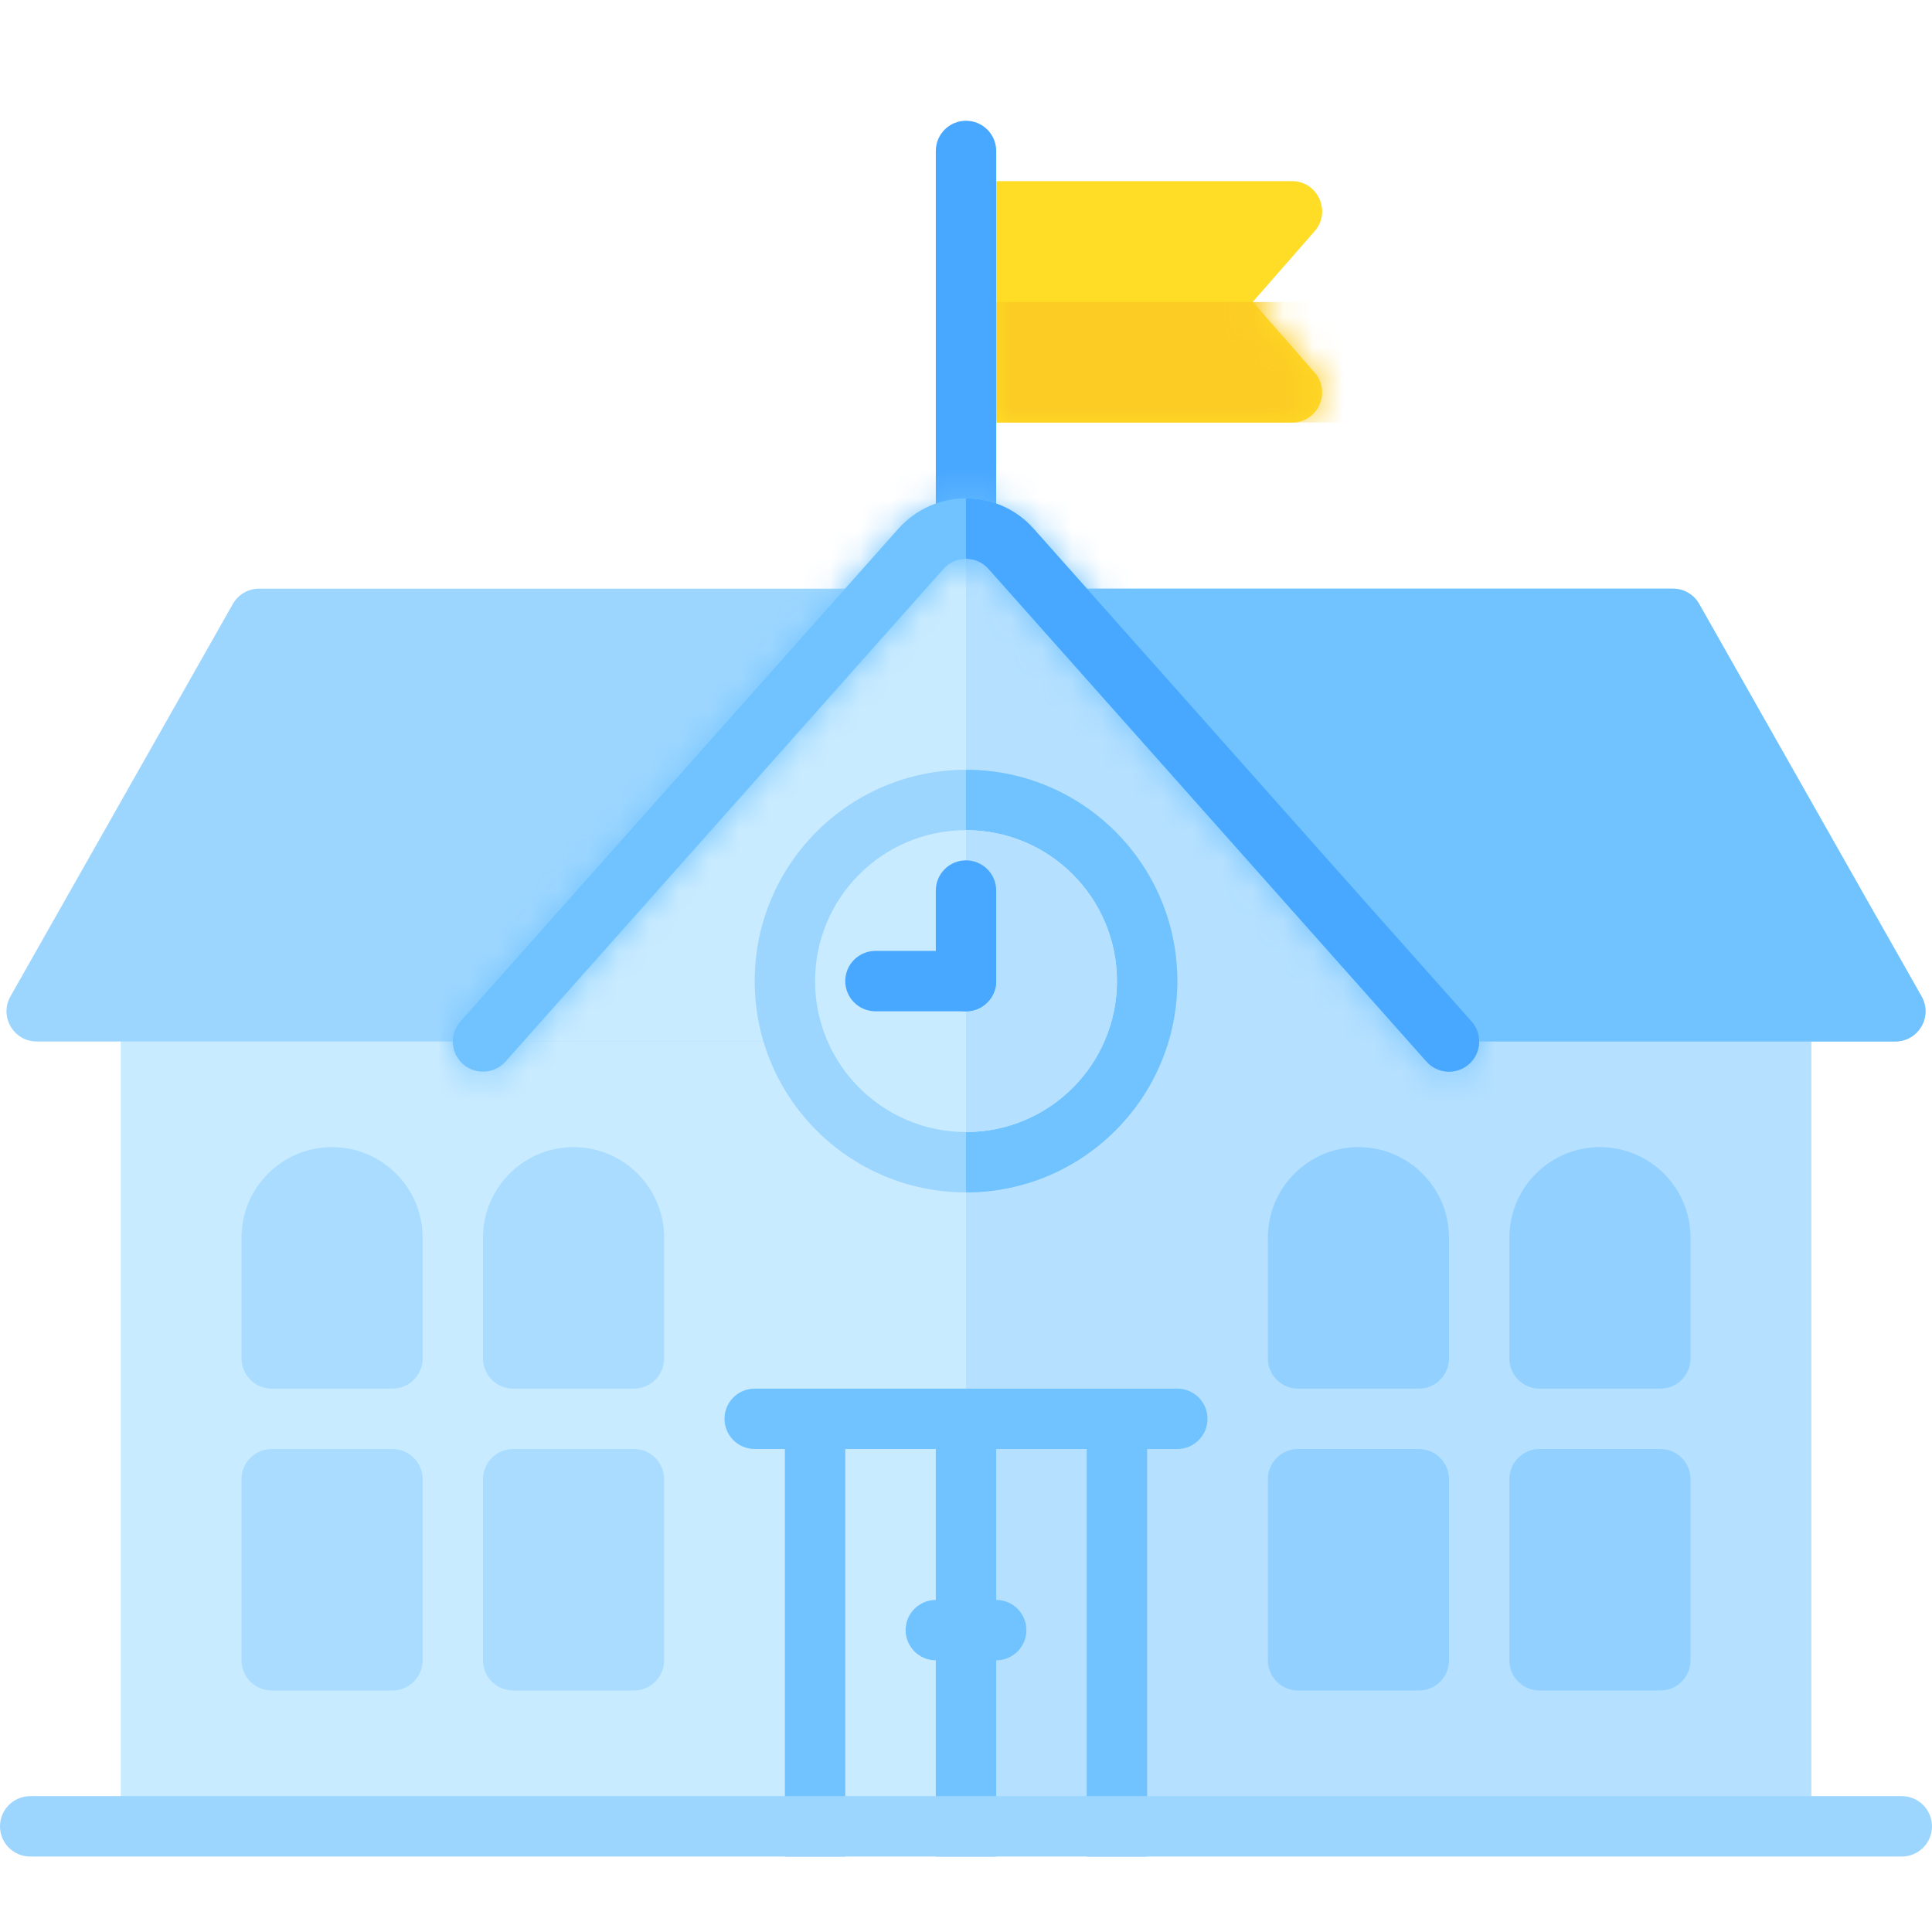 <svg width="64" height="64" viewBox="0 0 64 64" fill="none" xmlns="http://www.w3.org/2000/svg">
<path d="M4 34H60V60H4V34Z" fill="#C9EBFF"/>
<path d="M32 34H60V60H32V34Z" fill="#B5E0FF"/>
<path d="M31 46.5H33V61.5H31V46.5Z" fill="#70C3FF"/>
<path d="M24 47C24 46.448 24.448 46 25 46H39C39.552 46 40 46.448 40 47C40 47.552 39.552 48 39 48H25C24.448 48 24 47.552 24 47Z" fill="#70C3FF"/>
<path d="M30 54C30 53.448 30.448 53 31 53H33C33.552 53 34 53.448 34 54C34 54.552 33.552 55 33 55H31C30.448 55 30 54.552 30 54Z" fill="#70C3FF"/>
<path d="M36 46.5H38V61.5H36V46.5Z" fill="#70C3FF"/>
<path d="M26 46.5H28V61.5H26V46.5Z" fill="#70C3FF"/>
<path d="M7.713 20.007C7.89 19.694 8.223 19.5 8.583 19.5H55.417C55.777 19.5 56.11 19.694 56.287 20.007L63.654 33.007C64.032 33.674 63.55 34.5 62.784 34.5H1.216C0.45 34.5 -0.032 33.674 0.346 33.007L7.713 20.007Z" fill="#9CD6FF"/>
<path d="M32 20.5C32 19.948 32.448 19.5 33 19.5H55.417C55.777 19.5 56.11 19.694 56.287 20.007L63.654 33.007C64.032 33.674 63.55 34.5 62.784 34.5H33C32.448 34.5 32 34.052 32 33.5V20.5Z" fill="#70C3FF"/>
<path d="M0 60.5C0 59.948 0.448 59.5 1 59.5H63C63.552 59.5 64 59.948 64 60.5C64 61.052 63.552 61.5 63 61.5H1C0.448 61.5 0 61.052 0 60.5Z" fill="#9CD6FF"/>
<path opacity="0.7" d="M8 49C8 48.448 8.448 48 9 48H13C13.552 48 14 48.448 14 49V55C14 55.552 13.552 56 13 56H9C8.448 56 8 55.552 8 55V49Z" fill="#9CD6FF"/>
<path opacity="0.7" d="M16 49C16 48.448 16.448 48 17 48H21C21.552 48 22 48.448 22 49V55C22 55.552 21.552 56 21 56H17C16.448 56 16 55.552 16 55V49Z" fill="#9CD6FF"/>
<path opacity="0.7" d="M8 41C8 39.343 9.343 38 11 38C12.657 38 14 39.343 14 41V45C14 45.552 13.552 46 13 46H9C8.448 46 8 45.552 8 45V41Z" fill="#9CD6FF"/>
<path opacity="0.7" d="M16 41C16 39.343 17.343 38 19 38C20.657 38 22 39.343 22 41V45C22 45.552 21.552 46 21 46H17C16.448 46 16 45.552 16 45V41Z" fill="#9CD6FF"/>
<path opacity="0.5" d="M42 49C42 48.448 42.448 48 43 48H47C47.552 48 48 48.448 48 49V55C48 55.552 47.552 56 47 56H43C42.448 56 42 55.552 42 55V49Z" fill="#70C3FF"/>
<path opacity="0.5" d="M50 49C50 48.448 50.448 48 51 48H55C55.552 48 56 48.448 56 49V55C56 55.552 55.552 56 55 56H51C50.448 56 50 55.552 50 55V49Z" fill="#70C3FF"/>
<path opacity="0.5" d="M42 41C42 39.343 43.343 38 45 38C46.657 38 48 39.343 48 41V45C48 45.552 47.552 46 47 46H43C42.448 46 42 45.552 42 45V41Z" fill="#70C3FF"/>
<path opacity="0.5" d="M50 41C50 39.343 51.343 38 53 38C54.657 38 56 39.343 56 41V45C56 45.552 55.552 46 55 46H51C50.448 46 50 45.552 50 45V41Z" fill="#70C3FF"/>
<path d="M30.505 18.182C31.301 17.287 32.699 17.287 33.495 18.182L48 34.5H16L30.505 18.182Z" fill="#C9EBFF"/>
<path d="M32 16.5L48 34.5H32L32 16.5Z" fill="#B5E0FF"/>
<path d="M31 5C31 4.448 31.448 4 32 4C32.552 4 33 4.448 33 5V17C33 17.552 32.552 18 32 18C31.448 18 31 17.552 31 17V5Z" fill="#48A7FF"/>
<path d="M33 6L42.796 6C43.655 6 44.115 7.012 43.549 7.659L41.5 10L43.549 12.341C44.115 12.988 43.655 14 42.796 14H33V6Z" fill="#FFDC26"/>
<mask id="path-23-inside-1" fill="white">
<path fill-rule="evenodd" clip-rule="evenodd" d="M29.758 17.517C30.951 16.175 33.049 16.175 34.242 17.517L48.747 33.836C49.114 34.248 49.077 34.881 48.664 35.248C48.252 35.614 47.62 35.577 47.253 35.164L32.747 18.846C32.35 18.399 31.65 18.399 31.253 18.846L16.747 35.164C16.381 35.577 15.748 35.614 15.336 35.248C14.923 34.881 14.886 34.248 15.253 33.836L29.758 17.517Z"/>
</mask>
<path fill-rule="evenodd" clip-rule="evenodd" d="M29.758 17.517C30.951 16.175 33.049 16.175 34.242 17.517L48.747 33.836C49.114 34.248 49.077 34.881 48.664 35.248C48.252 35.614 47.62 35.577 47.253 35.164L32.747 18.846C32.35 18.399 31.65 18.399 31.253 18.846L16.747 35.164C16.381 35.577 15.748 35.614 15.336 35.248C14.923 34.881 14.886 34.248 15.253 33.836L29.758 17.517Z" fill="#70C3FF"/>
<path d="M34.242 17.517L32.747 18.846L32.747 18.846L34.242 17.517ZM29.758 17.517L31.253 18.846V18.846L29.758 17.517ZM48.747 33.836L50.242 32.507V32.507L48.747 33.836ZM48.664 35.248L49.993 36.742L49.993 36.742L48.664 35.248ZM47.253 35.164L45.758 36.493V36.493L47.253 35.164ZM32.747 18.846L34.242 17.517V17.517L32.747 18.846ZM31.253 18.846L29.758 17.517L29.758 17.517L31.253 18.846ZM16.747 35.164L18.242 36.493L16.747 35.164ZM15.336 35.248L14.007 36.742L14.007 36.742L15.336 35.248ZM15.253 33.836L16.747 35.164H16.747L15.253 33.836ZM35.737 16.189C33.748 13.951 30.252 13.951 28.263 16.189L31.253 18.846C31.65 18.399 32.35 18.399 32.747 18.846L35.737 16.189ZM50.242 32.507L35.737 16.189L32.747 18.846L47.253 35.164L50.242 32.507ZM49.993 36.742C51.231 35.642 51.343 33.745 50.242 32.507L47.253 35.164C46.886 34.752 46.923 34.12 47.336 33.753L49.993 36.742ZM45.758 36.493C46.858 37.731 48.755 37.843 49.993 36.742L47.336 33.753C47.748 33.386 48.38 33.423 48.747 33.836L45.758 36.493ZM31.253 20.175L45.758 36.493L48.747 33.836L34.242 17.517L31.253 20.175ZM32.747 20.175C32.35 20.622 31.65 20.622 31.253 20.175L34.242 17.517C33.049 16.175 30.951 16.175 29.758 17.517L32.747 20.175ZM18.242 36.493L32.747 20.175L29.758 17.517L15.253 33.836L18.242 36.493ZM14.007 36.742C15.245 37.843 17.142 37.731 18.242 36.493L15.253 33.836C15.62 33.423 16.252 33.386 16.664 33.753L14.007 36.742ZM13.758 32.507C12.657 33.745 12.769 35.642 14.007 36.742L16.664 33.753C17.077 34.12 17.114 34.752 16.747 35.164L13.758 32.507ZM28.263 16.189L13.758 32.507L16.747 35.164L31.253 18.846L28.263 16.189Z" fill="#70C3FF" mask="url(#path-23-inside-1)"/>
<path d="M39 32.5C39 36.366 35.866 39.5 32 39.5C28.134 39.5 25 36.366 25 32.5C25 28.634 28.134 25.5 32 25.5C35.866 25.5 39 28.634 39 32.5Z" fill="#9CD6FF"/>
<path d="M39 32.5C39 36.366 35.866 39.5 32 39.5C32 38 32 36.866 32 33C32 29.134 32 27 32 25.5C35.866 25.5 39 28.634 39 32.5Z" fill="#70C3FF"/>
<path d="M37 32.5C37 35.261 34.761 37.5 32 37.5C29.239 37.5 27 35.261 27 32.5C27 29.739 29.239 27.5 32 27.5C34.761 27.5 37 29.739 37 32.5Z" fill="#C9EBFF"/>
<path d="M37 32.5C37 35.261 34.761 37.5 32 37.5C32 35.5 32 32.5 32 32.5C32 32.5 32 29 32 27.5C34.761 27.5 37 29.739 37 32.5Z" fill="#B5E0FF"/>
<path d="M31 29.5C31 28.948 31.448 28.5 32 28.5C32.552 28.5 33 28.948 33 29.5V32.5C33 33.052 32.552 33.5 32 33.5C31.448 33.5 31 33.052 31 32.5V29.5Z" fill="#48A7FF"/>
<path d="M29 33.5C28.448 33.5 28 33.052 28 32.5C28 31.948 28.448 31.5 29 31.5L32 31.5C32.552 31.5 33 31.948 33 32.5C33 33.052 32.552 33.5 32 33.5L29 33.5Z" fill="#48A7FF"/>
<g clip-path="url(#clip0)">
<mask id="mask0" mask-type="alpha" maskUnits="userSpaceOnUse" x="33" y="6" width="11" height="8">
<path d="M33 6L42.796 6C43.655 6 44.115 7.012 43.549 7.659L41.5 10L43.549 12.341C44.115 12.988 43.655 14 42.796 14H33V6Z" fill="#FFDC26"/>
</mask>
<g mask="url(#mask0)">
<path d="M33 10H45V14H33V10Z" fill="#FCCC24"/>
</g>
</g>
<path fill-rule="evenodd" clip-rule="evenodd" d="M32 18.511C32.274 18.511 32.548 18.622 32.747 18.846L47.253 35.164C47.62 35.577 48.252 35.614 48.664 35.248C49.077 34.881 49.114 34.248 48.747 33.836L34.242 17.517C33.645 16.846 32.823 16.511 32 16.511V18.511Z" fill="#48A7FF"/>
<defs>
<clipPath id="clip0">
<rect width="12" height="4" fill="white" transform="translate(33 10)"/>
</clipPath>
</defs>
</svg>
